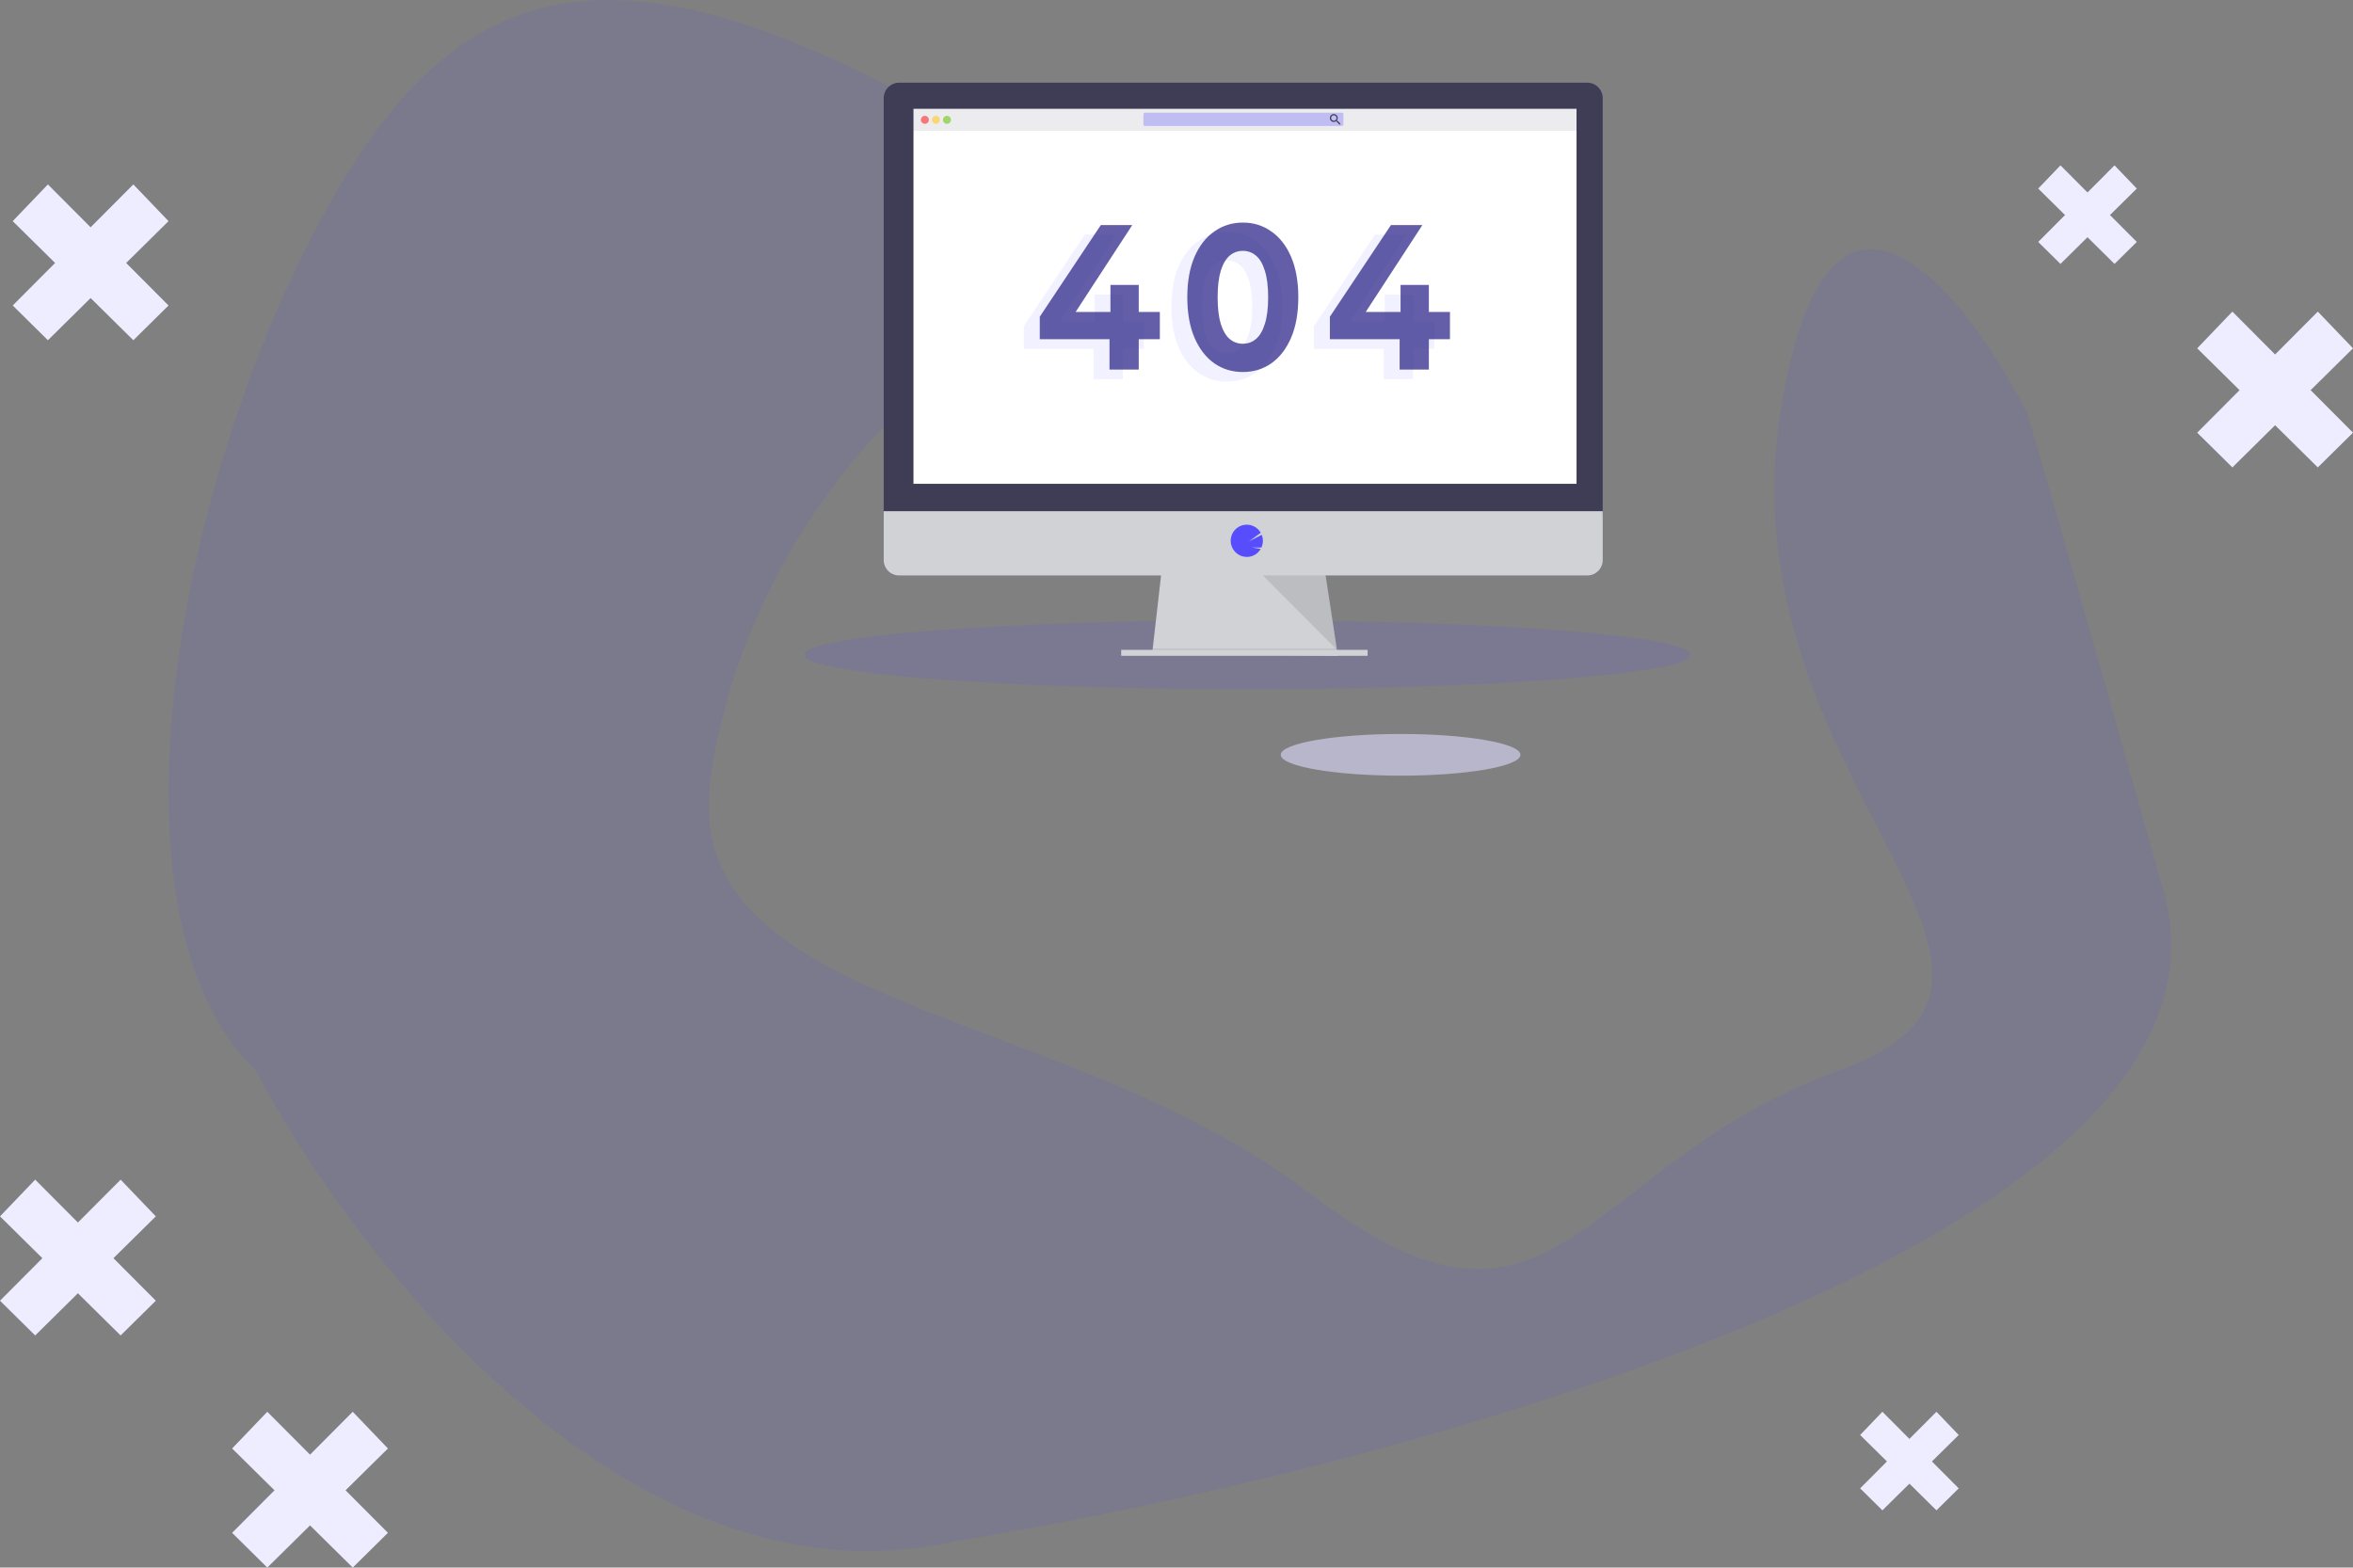 <svg viewBox="0 0 740 493" width="100%" fill="none" xmlns="http://www.w3.org/2000/svg">
<rect x="0" y="0" width="740" height="493" fill="#808080" stroke="none"/>
<g id="Group 5">
<g id="Background-shapes">
<path id="Vector 14" opacity="0.1" d="M300.92 38.634C390.12 89.434 326.087 120.467 282.92 129.634C266.254 144.134 231.02 187.634 223.42 245.634C213.92 318.134 334.92 316.134 412.42 375.634C489.92 435.134 496.42 366.134 578.42 336.634C660.42 307.134 541.92 245.634 559.92 129.634C574.32 36.834 617.587 90.967 637.42 129.634C638.92 134.3 649.62 170.934 680.42 280.134C711.22 389.334 440.254 461.967 300.92 484.634C198.92 508.234 111.42 395.8 80.42 336.634C32.92 291.134 52.92 164.134 96.42 77.634C139.92 -8.866 189.42 -24.866 300.92 38.634Z" fill="#584DFC"/>
<g id="Vector">
<path d="M641 59.306L648 52L672 76.089L665 83L641 59.306Z" fill="#EEEDFF"/>
<path d="M672 59.306L665 52L641 76.089L648 83L672 59.306Z" fill="#EEEDFF"/>
</g>
<g id="Vector_2">
<path d="M585 451.306L592 444L616 468.089L609 475L585 451.306Z" fill="#EEEDFF"/>
<path d="M616 451.306L609 444L585 468.089L592 475L616 451.306Z" fill="#EEEDFF"/>
</g>
<g id="Vector_3">
<path d="M691 109.548L702.065 98L740 136.076L728.935 147L691 109.548Z" fill="#EEEDFF"/>
<path d="M740 109.548L728.935 98L691 136.076L702.065 147L740 109.548Z" fill="#EEEDFF"/>
</g>
<g id="Vector_4">
<path d="M4 69.548L15.065 58L53 96.076L41.935 107L4 69.548Z" fill="#EEEDFF"/>
<path d="M53 69.548L41.935 58L4 96.076L15.065 107L53 69.548Z" fill="#EEEDFF"/>
</g>
<g id="Vector_5">
<path d="M0 382.548L11.065 371L49 409.076L37.935 420L0 382.548Z" fill="#EEEDFF"/>
<path d="M49 382.548L37.935 371L0 409.076L11.065 420L49 382.548Z" fill="#EEEDFF"/>
</g>
<g id="Vector_6">
<path d="M73 455.548L84.064 444L122 482.076L110.935 493L73 455.548Z" fill="#EEEDFF"/>
<path d="M122 455.548L110.935 444L73 482.076L84.064 493L122 455.548Z" fill="#EEEDFF"/>
</g>
</g>
<g id="Computer-icon">
<g id="Group_351">
<path id="Path_1186" opacity="0.136" d="M392.292 195.109C469.222 195.109 531.583 199.952 531.583 205.925C531.583 211.898 469.224 216.741 392.292 216.741C315.359 216.741 253 211.899 253 205.925C253 199.951 315.364 195.109 392.292 195.109Z" fill="#584DFC"/>
<path id="Ellipse_170" opacity="0.587" d="M440.474 243.945C461.291 243.945 478.166 241.01 478.166 237.39C478.166 233.769 461.291 230.834 440.474 230.834C419.657 230.834 402.782 233.769 402.782 237.39C402.782 241.01 419.657 243.945 440.474 243.945Z" fill="#DEDBFF"/>
<path id="Path_965" d="M420.746 206.253L362.344 205.503L362.518 204.002L365.34 179.293H416.63L420.403 204.002L420.691 205.877L420.746 206.253Z" fill="#D0D2D5"/>
<path id="Path_966" opacity="0.1" d="M420.692 205.88H391.547L362.344 205.503L362.518 204.002H420.402L420.692 205.88Z" fill="black"/>
<path id="Rectangle_617" d="M430.107 204.382H352.61V206.253H430.107V204.382Z" fill="#D0D2D5"/>
<path id="Path_967" d="M504.044 30.89C504.053 28.201 501.882 26.013 499.194 26H282.773C281.48 26.006 280.243 26.526 279.333 27.445C278.423 28.363 277.916 29.606 277.922 30.898V162.079H504.044V30.89Z" fill="#3F3D56"/>
<path id="Path_968" d="M277.922 160.768V176.132C277.922 178.811 280.094 180.983 282.773 180.983H499.194C501.872 180.982 504.044 178.811 504.044 176.132V160.768H277.922Z" fill="#D0D2D5"/>
<path id="Rectangle_618" d="M495.807 34.226H287.282V152.155H495.807V34.226Z" fill="white"/>
<path id="Path_969" d="M392.108 175.153C393.66 175.154 395.126 174.443 396.084 173.222C396.228 173.039 396.36 172.846 396.479 172.646L393.703 172.177L396.705 172.197C397.286 170.933 397.32 169.485 396.8 168.195L392.778 170.279L396.492 167.553C395.549 165.906 393.763 164.925 391.867 165.014C389.971 165.103 388.285 166.246 387.5 167.974C386.715 169.702 386.963 171.724 388.144 173.21C389.098 174.434 390.564 175.151 392.116 175.153L392.108 175.153Z" fill="#584DFC"/>
<path id="Path_970" opacity="0.1" d="M397.162 180.98L420.461 204.382L416.885 180.98H397.162Z" fill="black"/>
<path id="Rectangle_619" opacity="0.1" d="M495.871 34.24H287.119V41.129H495.871V34.24Z" fill="#444053"/>
<path id="Rectangle_620" opacity="0.3" d="M422.035 35.439H360.056C359.803 35.439 359.598 35.644 359.598 35.897V39.173C359.598 39.426 359.803 39.631 360.056 39.631H422.035C422.288 39.631 422.493 39.426 422.493 39.173V35.897C422.493 35.644 422.288 35.439 422.035 35.439Z" fill="#584DFC"/>
<path id="Path_971" d="M420.625 37.97H420.467L420.411 37.921C420.602 37.691 420.706 37.403 420.706 37.105C420.701 36.421 420.143 35.871 419.46 35.875C418.777 35.879 418.226 36.436 418.228 37.119C418.231 37.803 418.787 38.355 419.47 38.353C419.769 38.352 420.058 38.247 420.287 38.055L420.343 38.104V38.258L421.303 39.218L421.588 38.93L420.625 37.97ZM419.474 37.97C419.065 37.968 418.714 37.678 418.635 37.277C418.556 36.875 418.771 36.474 419.149 36.317C419.527 36.161 419.963 36.293 420.191 36.633C420.419 36.973 420.375 37.427 420.086 37.717C419.923 37.879 419.704 37.969 419.474 37.97Z" fill="#3F3D56"/>
<path id="Ellipse_171" opacity="0.8" d="M290.872 38.946C291.569 38.946 292.134 38.381 292.134 37.684C292.134 36.988 291.569 36.423 290.872 36.423C290.175 36.423 289.61 36.988 289.61 37.684C289.61 38.381 290.175 38.946 290.872 38.946Z" fill="#FA5959"/>
<path id="Ellipse_172" opacity="0.8" d="M294.343 38.946C295.04 38.946 295.604 38.381 295.604 37.684C295.604 36.988 295.04 36.423 294.343 36.423C293.646 36.423 293.081 36.988 293.081 37.684C293.081 38.381 293.646 38.946 294.343 38.946Z" fill="#FED253"/>
<path id="Ellipse_173" opacity="0.8" d="M297.817 38.946C298.513 38.946 299.078 38.381 299.078 37.684C299.078 36.988 298.513 36.423 297.817 36.423C297.12 36.423 296.555 36.988 296.555 37.684C296.555 38.381 297.12 38.946 297.817 38.946Z" fill="#8CCF4D"/>
</g>
<g id="405" opacity="0.8">
<path d="M322 109.678V102.602L331.6 88.191L341.2 73.779H351.091L332.298 102.602L327.702 101.109H359.76V109.678H322ZM343.935 119.221V109.678L344.226 101.109V92.605H353.128V119.221H343.935Z" fill="#EEEDFF"/>
<path d="M385.852 120C382.517 120 379.53 119.091 376.892 117.273C374.255 115.413 372.18 112.729 370.667 109.224C369.154 105.718 368.398 101.477 368.398 96.5C368.398 91.523 369.154 87.282 370.667 83.776C372.18 80.271 374.255 77.609 376.892 75.791C379.53 73.93 382.517 73 385.852 73C389.227 73 392.214 73.93 394.813 75.791C397.45 77.609 399.525 80.271 401.038 83.776C402.551 87.282 403.307 91.523 403.307 96.5C403.307 101.477 402.551 105.718 401.038 109.224C399.525 112.729 397.45 115.413 394.813 117.273C392.214 119.091 389.227 120 385.852 120ZM385.852 111.106C387.443 111.106 388.82 110.609 389.983 109.613C391.186 108.618 392.117 107.038 392.776 104.874C393.474 102.71 393.823 99.919 393.823 96.5C393.823 93.081 393.474 90.29 392.776 88.126C392.117 85.962 391.186 84.382 389.983 83.387C388.82 82.391 387.443 81.894 385.852 81.894C384.301 81.894 382.924 82.391 381.722 83.387C380.558 84.382 379.627 85.962 378.929 88.126C378.269 90.29 377.94 93.081 377.94 96.5C377.94 99.919 378.269 102.71 378.929 104.874C379.627 107.038 380.558 108.618 381.722 109.613C382.924 110.609 384.301 111.106 385.852 111.106Z" fill="#EEEDFF"/>
<path d="M413.24 109.678V102.602L432.44 73.779H442.331L423.538 102.602L418.941 101.109H451V109.678H413.24ZM435.174 119.221V109.678L435.465 101.109V92.605H444.367V119.221H435.174Z" fill="#EEEDFF"/>
</g>
<g id="404">
<path d="M327 106.678V99.602L336.6 85.191L346.2 70.779H356.091L337.298 99.602L332.702 98.109H364.76V106.678H327ZM348.935 116.221V106.678L349.226 98.109V89.605H358.128V116.221H348.935Z" fill="#3D3691" fill-opacity="0.8"/>
<path d="M390.852 117C387.517 117 384.53 116.091 381.892 114.273C379.255 112.413 377.18 109.729 375.667 106.224C374.154 102.718 373.398 98.477 373.398 93.5C373.398 88.523 374.154 84.282 375.667 80.776C377.18 77.271 379.255 74.609 381.892 72.791C384.53 70.93 387.517 70 390.852 70C394.227 70 397.214 70.93 399.813 72.791C402.45 74.609 404.525 77.271 406.038 80.776C407.551 84.282 408.307 88.523 408.307 93.5C408.307 98.477 407.551 102.718 406.038 106.224C404.525 109.729 402.45 112.413 399.813 114.273C397.214 116.091 394.227 117 390.852 117ZM390.852 108.106C392.443 108.106 393.82 107.609 394.983 106.613C396.186 105.618 397.117 104.038 397.776 101.874C398.474 99.71 398.823 96.919 398.823 93.5C398.823 90.081 398.474 87.29 397.776 85.126C397.117 82.962 396.186 81.382 394.983 80.387C393.82 79.391 392.443 78.894 390.852 78.894C389.301 78.894 387.924 79.391 386.722 80.387C385.558 81.382 384.627 82.962 383.929 85.126C383.269 87.29 382.94 90.081 382.94 93.5C382.94 96.919 383.269 99.71 383.929 101.874C384.627 104.038 385.558 105.618 386.722 106.613C387.924 107.609 389.301 108.106 390.852 108.106Z" fill="#3D3691" fill-opacity="0.8"/>
<path d="M418.24 106.678V99.602L437.44 70.779H447.331L428.538 99.602L423.941 98.109H456V106.678H418.24ZM440.174 116.221V106.678L440.465 98.109V89.605H449.367V116.221H440.174Z" fill="#3D3691" fill-opacity="0.8"/>
</g>
</g>
</g>
</svg>
